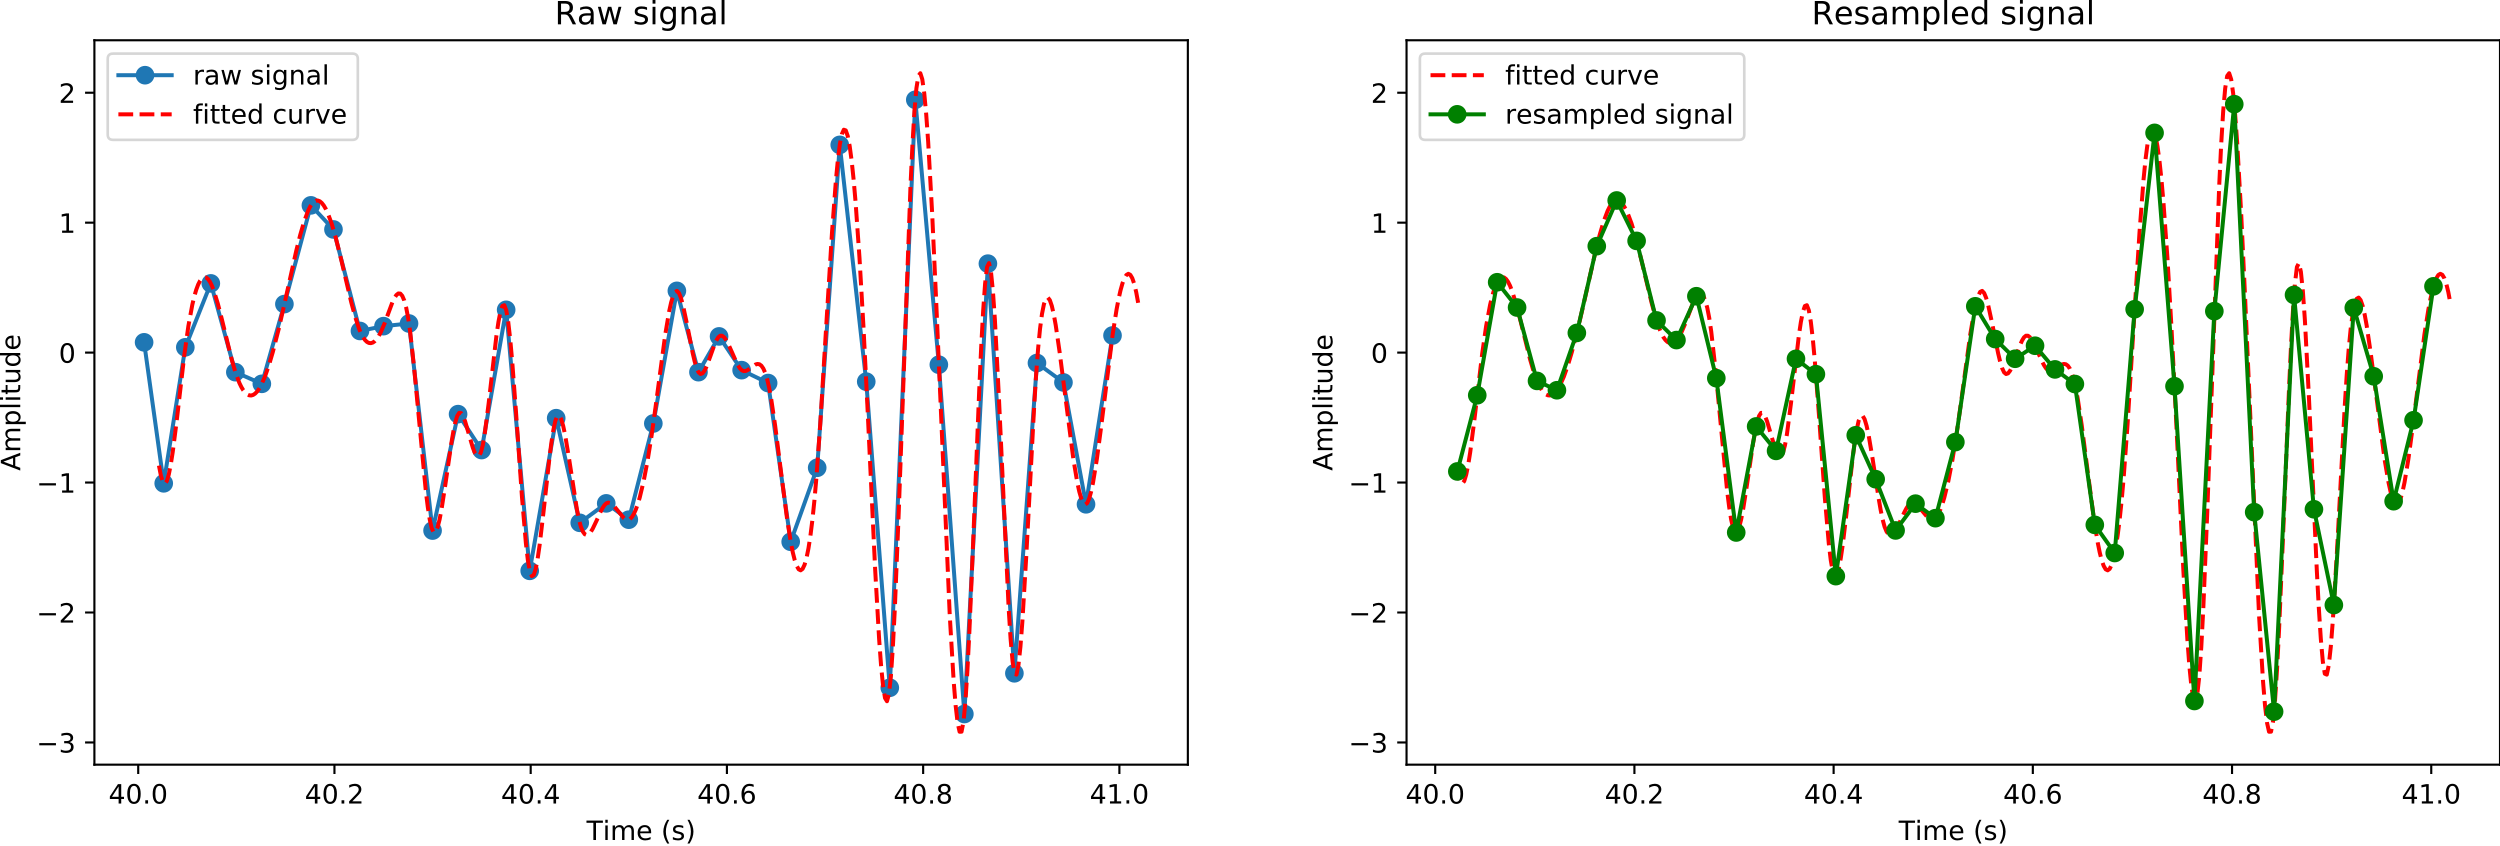 <?xml version="1.0" encoding="utf-8" standalone="no"?>
<!DOCTYPE svg PUBLIC "-//W3C//DTD SVG 1.1//EN"
  "http://www.w3.org/Graphics/SVG/1.1/DTD/svg11.dtd">
<!-- Created with matplotlib (https://matplotlib.org/) -->
<svg height="317.274pt" version="1.1" viewBox="0 0 938.067 317.274" width="938.067pt" xmlns="http://www.w3.org/2000/svg" xmlns:xlink="http://www.w3.org/1999/xlink">
 <defs>
  <style type="text/css">
*{stroke-linecap:butt;stroke-linejoin:round;}
  </style>
 </defs>
 <g id="figure_1">
  <g id="patch_1">
   <path d="M 0 317.274 
L 938.067 317.274 
L 938.067 0 
L 0 0 
z
" style="fill:#ffffff;"/>
  </g>
  <g id="axes_1">
   <g id="patch_2">
    <path d="M 35.42 286.918 
L 445.714 286.918 
L 445.714 15.118 
L 35.42 15.118 
z
" style="fill:#ffffff;"/>
   </g>
   <g id="matplotlib.axis_1">
    <g id="xtick_1">
     <g id="line2d_1">
      <defs>
       <path d="M 0 0 
L 0 3.5 
" id="m13dfc8785e" style="stroke:#000000;stroke-width:0.8;"/>
      </defs>
      <g>
       <use style="stroke:#000000;stroke-width:0.8;" x="51.861" xlink:href="#m13dfc8785e" y="286.918"/>
      </g>
     </g>
     <g id="text_1">
      <!-- 40.0 -->
      <defs>
       <path d="M 37.797 64.312 
L 12.891 25.391 
L 37.797 25.391 
z
M 35.203 72.906 
L 47.609 72.906 
L 47.609 25.391 
L 58.016 25.391 
L 58.016 17.188 
L 47.609 17.188 
L 47.609 0 
L 37.797 0 
L 37.797 17.188 
L 4.891 17.188 
L 4.891 26.703 
z
" id="DejaVuSans-52"/>
       <path d="M 31.781 66.406 
Q 24.172 66.406 20.328 58.906 
Q 16.5 51.422 16.5 36.375 
Q 16.5 21.391 20.328 13.891 
Q 24.172 6.391 31.781 6.391 
Q 39.453 6.391 43.281 13.891 
Q 47.125 21.391 47.125 36.375 
Q 47.125 51.422 43.281 58.906 
Q 39.453 66.406 31.781 66.406 
z
M 31.781 74.219 
Q 44.047 74.219 50.516 64.516 
Q 56.984 54.828 56.984 36.375 
Q 56.984 17.969 50.516 8.266 
Q 44.047 -1.422 31.781 -1.422 
Q 19.531 -1.422 13.062 8.266 
Q 6.594 17.969 6.594 36.375 
Q 6.594 54.828 13.062 64.516 
Q 19.531 74.219 31.781 74.219 
z
" id="DejaVuSans-48"/>
       <path d="M 10.688 12.406 
L 21 12.406 
L 21 0 
L 10.688 0 
z
" id="DejaVuSans-46"/>
      </defs>
      <g transform="translate(40.728 301.517)scale(0.1 -0.1)">
       <use xlink:href="#DejaVuSans-52"/>
       <use x="63.623" xlink:href="#DejaVuSans-48"/>
       <use x="127.246" xlink:href="#DejaVuSans-46"/>
       <use x="159.033" xlink:href="#DejaVuSans-48"/>
      </g>
     </g>
    </g>
    <g id="xtick_2">
     <g id="line2d_2">
      <g>
       <use style="stroke:#000000;stroke-width:0.8;" x="125.493" xlink:href="#m13dfc8785e" y="286.918"/>
      </g>
     </g>
     <g id="text_2">
      <!-- 40.2 -->
      <defs>
       <path d="M 19.188 8.297 
L 53.609 8.297 
L 53.609 0 
L 7.328 0 
L 7.328 8.297 
Q 12.938 14.109 22.625 23.891 
Q 32.328 33.688 34.812 36.531 
Q 39.547 41.844 41.422 45.531 
Q 43.312 49.219 43.312 52.781 
Q 43.312 58.594 39.234 62.25 
Q 35.156 65.922 28.609 65.922 
Q 23.969 65.922 18.812 64.312 
Q 13.672 62.703 7.812 59.422 
L 7.812 69.391 
Q 13.766 71.781 18.938 73 
Q 24.125 74.219 28.422 74.219 
Q 39.75 74.219 46.484 68.547 
Q 53.219 62.891 53.219 53.422 
Q 53.219 48.922 51.531 44.891 
Q 49.859 40.875 45.406 35.406 
Q 44.188 33.984 37.641 27.219 
Q 31.109 20.453 19.188 8.297 
z
" id="DejaVuSans-50"/>
      </defs>
      <g transform="translate(114.361 301.517)scale(0.1 -0.1)">
       <use xlink:href="#DejaVuSans-52"/>
       <use x="63.623" xlink:href="#DejaVuSans-48"/>
       <use x="127.246" xlink:href="#DejaVuSans-46"/>
       <use x="159.033" xlink:href="#DejaVuSans-50"/>
      </g>
     </g>
    </g>
    <g id="xtick_3">
     <g id="line2d_3">
      <g>
       <use style="stroke:#000000;stroke-width:0.8;" x="199.126" xlink:href="#m13dfc8785e" y="286.918"/>
      </g>
     </g>
     <g id="text_3">
      <!-- 40.4 -->
      <g transform="translate(187.993 301.517)scale(0.1 -0.1)">
       <use xlink:href="#DejaVuSans-52"/>
       <use x="63.623" xlink:href="#DejaVuSans-48"/>
       <use x="127.246" xlink:href="#DejaVuSans-46"/>
       <use x="159.033" xlink:href="#DejaVuSans-52"/>
      </g>
     </g>
    </g>
    <g id="xtick_4">
     <g id="line2d_4">
      <g>
       <use style="stroke:#000000;stroke-width:0.8;" x="272.758" xlink:href="#m13dfc8785e" y="286.918"/>
      </g>
     </g>
     <g id="text_4">
      <!-- 40.6 -->
      <defs>
       <path d="M 33.016 40.375 
Q 26.375 40.375 22.484 35.828 
Q 18.609 31.297 18.609 23.391 
Q 18.609 15.531 22.484 10.953 
Q 26.375 6.391 33.016 6.391 
Q 39.656 6.391 43.531 10.953 
Q 47.406 15.531 47.406 23.391 
Q 47.406 31.297 43.531 35.828 
Q 39.656 40.375 33.016 40.375 
z
M 52.594 71.297 
L 52.594 62.312 
Q 48.875 64.062 45.094 64.984 
Q 41.312 65.922 37.594 65.922 
Q 27.828 65.922 22.672 59.328 
Q 17.531 52.734 16.797 39.406 
Q 19.672 43.656 24.016 45.922 
Q 28.375 48.188 33.594 48.188 
Q 44.578 48.188 50.953 41.516 
Q 57.328 34.859 57.328 23.391 
Q 57.328 12.156 50.688 5.359 
Q 44.047 -1.422 33.016 -1.422 
Q 20.359 -1.422 13.672 8.266 
Q 6.984 17.969 6.984 36.375 
Q 6.984 53.656 15.188 63.938 
Q 23.391 74.219 37.203 74.219 
Q 40.922 74.219 44.703 73.484 
Q 48.484 72.75 52.594 71.297 
z
" id="DejaVuSans-54"/>
      </defs>
      <g transform="translate(261.625 301.517)scale(0.1 -0.1)">
       <use xlink:href="#DejaVuSans-52"/>
       <use x="63.623" xlink:href="#DejaVuSans-48"/>
       <use x="127.246" xlink:href="#DejaVuSans-46"/>
       <use x="159.033" xlink:href="#DejaVuSans-54"/>
      </g>
     </g>
    </g>
    <g id="xtick_5">
     <g id="line2d_5">
      <g>
       <use style="stroke:#000000;stroke-width:0.8;" x="346.39" xlink:href="#m13dfc8785e" y="286.918"/>
      </g>
     </g>
     <g id="text_5">
      <!-- 40.8 -->
      <defs>
       <path d="M 31.781 34.625 
Q 24.75 34.625 20.719 30.859 
Q 16.703 27.094 16.703 20.516 
Q 16.703 13.922 20.719 10.156 
Q 24.75 6.391 31.781 6.391 
Q 38.812 6.391 42.859 10.172 
Q 46.922 13.969 46.922 20.516 
Q 46.922 27.094 42.891 30.859 
Q 38.875 34.625 31.781 34.625 
z
M 21.922 38.812 
Q 15.578 40.375 12.031 44.719 
Q 8.5 49.078 8.5 55.328 
Q 8.5 64.062 14.719 69.141 
Q 20.953 74.219 31.781 74.219 
Q 42.672 74.219 48.875 69.141 
Q 55.078 64.062 55.078 55.328 
Q 55.078 49.078 51.531 44.719 
Q 48 40.375 41.703 38.812 
Q 48.828 37.156 52.797 32.312 
Q 56.781 27.484 56.781 20.516 
Q 56.781 9.906 50.312 4.234 
Q 43.844 -1.422 31.781 -1.422 
Q 19.734 -1.422 13.25 4.234 
Q 6.781 9.906 6.781 20.516 
Q 6.781 27.484 10.781 32.312 
Q 14.797 37.156 21.922 38.812 
z
M 18.312 54.391 
Q 18.312 48.734 21.844 45.562 
Q 25.391 42.391 31.781 42.391 
Q 38.141 42.391 41.719 45.562 
Q 45.312 48.734 45.312 54.391 
Q 45.312 60.062 41.719 63.234 
Q 38.141 66.406 31.781 66.406 
Q 25.391 66.406 21.844 63.234 
Q 18.312 60.062 18.312 54.391 
z
" id="DejaVuSans-56"/>
      </defs>
      <g transform="translate(335.257 301.517)scale(0.1 -0.1)">
       <use xlink:href="#DejaVuSans-52"/>
       <use x="63.623" xlink:href="#DejaVuSans-48"/>
       <use x="127.246" xlink:href="#DejaVuSans-46"/>
       <use x="159.033" xlink:href="#DejaVuSans-56"/>
      </g>
     </g>
    </g>
    <g id="xtick_6">
     <g id="line2d_6">
      <g>
       <use style="stroke:#000000;stroke-width:0.8;" x="420.023" xlink:href="#m13dfc8785e" y="286.918"/>
      </g>
     </g>
     <g id="text_6">
      <!-- 41.0 -->
      <defs>
       <path d="M 12.406 8.297 
L 28.516 8.297 
L 28.516 63.922 
L 10.984 60.406 
L 10.984 69.391 
L 28.422 72.906 
L 38.281 72.906 
L 38.281 8.297 
L 54.391 8.297 
L 54.391 0 
L 12.406 0 
z
" id="DejaVuSans-49"/>
      </defs>
      <g transform="translate(408.89 301.517)scale(0.1 -0.1)">
       <use xlink:href="#DejaVuSans-52"/>
       <use x="63.623" xlink:href="#DejaVuSans-49"/>
       <use x="127.246" xlink:href="#DejaVuSans-46"/>
       <use x="159.033" xlink:href="#DejaVuSans-48"/>
      </g>
     </g>
    </g>
    <g id="text_7">
     <!-- Time (s) -->
     <defs>
      <path d="M -0.297 72.906 
L 61.375 72.906 
L 61.375 64.594 
L 35.5 64.594 
L 35.5 0 
L 25.594 0 
L 25.594 64.594 
L -0.297 64.594 
z
" id="DejaVuSans-84"/>
      <path d="M 9.422 54.688 
L 18.406 54.688 
L 18.406 0 
L 9.422 0 
z
M 9.422 75.984 
L 18.406 75.984 
L 18.406 64.594 
L 9.422 64.594 
z
" id="DejaVuSans-105"/>
      <path d="M 52 44.188 
Q 55.375 50.25 60.062 53.125 
Q 64.75 56 71.094 56 
Q 79.641 56 84.281 50.016 
Q 88.922 44.047 88.922 33.016 
L 88.922 0 
L 79.891 0 
L 79.891 32.719 
Q 79.891 40.578 77.094 44.375 
Q 74.312 48.188 68.609 48.188 
Q 61.625 48.188 57.562 43.547 
Q 53.516 38.922 53.516 30.906 
L 53.516 0 
L 44.484 0 
L 44.484 32.719 
Q 44.484 40.625 41.703 44.406 
Q 38.922 48.188 33.109 48.188 
Q 26.219 48.188 22.156 43.531 
Q 18.109 38.875 18.109 30.906 
L 18.109 0 
L 9.078 0 
L 9.078 54.688 
L 18.109 54.688 
L 18.109 46.188 
Q 21.188 51.219 25.484 53.609 
Q 29.781 56 35.688 56 
Q 41.656 56 45.828 52.969 
Q 50 49.953 52 44.188 
z
" id="DejaVuSans-109"/>
      <path d="M 56.203 29.594 
L 56.203 25.203 
L 14.891 25.203 
Q 15.484 15.922 20.484 11.062 
Q 25.484 6.203 34.422 6.203 
Q 39.594 6.203 44.453 7.469 
Q 49.312 8.734 54.109 11.281 
L 54.109 2.781 
Q 49.266 0.734 44.188 -0.344 
Q 39.109 -1.422 33.891 -1.422 
Q 20.797 -1.422 13.156 6.188 
Q 5.516 13.812 5.516 26.812 
Q 5.516 40.234 12.766 48.109 
Q 20.016 56 32.328 56 
Q 43.359 56 49.781 48.891 
Q 56.203 41.797 56.203 29.594 
z
M 47.219 32.234 
Q 47.125 39.594 43.094 43.984 
Q 39.062 48.391 32.422 48.391 
Q 24.906 48.391 20.391 44.141 
Q 15.875 39.891 15.188 32.172 
z
" id="DejaVuSans-101"/>
      <path id="DejaVuSans-32"/>
      <path d="M 31 75.875 
Q 24.469 64.656 21.281 53.656 
Q 18.109 42.672 18.109 31.391 
Q 18.109 20.125 21.312 9.062 
Q 24.516 -2 31 -13.188 
L 23.188 -13.188 
Q 15.875 -1.703 12.234 9.375 
Q 8.594 20.453 8.594 31.391 
Q 8.594 42.281 12.203 53.312 
Q 15.828 64.359 23.188 75.875 
z
" id="DejaVuSans-40"/>
      <path d="M 44.281 53.078 
L 44.281 44.578 
Q 40.484 46.531 36.375 47.5 
Q 32.281 48.484 27.875 48.484 
Q 21.188 48.484 17.844 46.438 
Q 14.5 44.391 14.5 40.281 
Q 14.5 37.156 16.891 35.375 
Q 19.281 33.594 26.516 31.984 
L 29.594 31.297 
Q 39.156 29.25 43.188 25.516 
Q 47.219 21.781 47.219 15.094 
Q 47.219 7.469 41.188 3.016 
Q 35.156 -1.422 24.609 -1.422 
Q 20.219 -1.422 15.453 -0.562 
Q 10.688 0.297 5.422 2 
L 5.422 11.281 
Q 10.406 8.688 15.234 7.391 
Q 20.062 6.109 24.812 6.109 
Q 31.156 6.109 34.562 8.281 
Q 37.984 10.453 37.984 14.406 
Q 37.984 18.062 35.516 20.016 
Q 33.062 21.969 24.703 23.781 
L 21.578 24.516 
Q 13.234 26.266 9.516 29.906 
Q 5.812 33.547 5.812 39.891 
Q 5.812 47.609 11.281 51.797 
Q 16.75 56 26.812 56 
Q 31.781 56 36.172 55.266 
Q 40.578 54.547 44.281 53.078 
z
" id="DejaVuSans-115"/>
      <path d="M 8.016 75.875 
L 15.828 75.875 
Q 23.141 64.359 26.781 53.312 
Q 30.422 42.281 30.422 31.391 
Q 30.422 20.453 26.781 9.375 
Q 23.141 -1.703 15.828 -13.188 
L 8.016 -13.188 
Q 14.5 -2 17.703 9.062 
Q 20.906 20.125 20.906 31.391 
Q 20.906 42.672 17.703 53.656 
Q 14.5 64.656 8.016 75.875 
z
" id="DejaVuSans-41"/>
     </defs>
     <g transform="translate(220.085 315.195)scale(0.1 -0.1)">
      <use xlink:href="#DejaVuSans-84"/>
      <use x="61.037" xlink:href="#DejaVuSans-105"/>
      <use x="88.82" xlink:href="#DejaVuSans-109"/>
      <use x="186.232" xlink:href="#DejaVuSans-101"/>
      <use x="247.756" xlink:href="#DejaVuSans-32"/>
      <use x="279.543" xlink:href="#DejaVuSans-40"/>
      <use x="318.557" xlink:href="#DejaVuSans-115"/>
      <use x="370.656" xlink:href="#DejaVuSans-41"/>
     </g>
    </g>
   </g>
   <g id="matplotlib.axis_2">
    <g id="ytick_1">
     <g id="line2d_7">
      <defs>
       <path d="M 0 0 
L -3.5 0 
" id="m409866cba1" style="stroke:#000000;stroke-width:0.8;"/>
      </defs>
      <g>
       <use style="stroke:#000000;stroke-width:0.8;" x="35.42" xlink:href="#m409866cba1" y="278.582"/>
      </g>
     </g>
     <g id="text_8">
      <!-- −3 -->
      <defs>
       <path d="M 10.594 35.5 
L 73.188 35.5 
L 73.188 27.203 
L 10.594 27.203 
z
" id="DejaVuSans-8722"/>
       <path d="M 40.578 39.312 
Q 47.656 37.797 51.625 33 
Q 55.609 28.219 55.609 21.188 
Q 55.609 10.406 48.188 4.484 
Q 40.766 -1.422 27.094 -1.422 
Q 22.516 -1.422 17.656 -0.516 
Q 12.797 0.391 7.625 2.203 
L 7.625 11.719 
Q 11.719 9.328 16.594 8.109 
Q 21.484 6.891 26.812 6.891 
Q 36.078 6.891 40.938 10.547 
Q 45.797 14.203 45.797 21.188 
Q 45.797 27.641 41.281 31.266 
Q 36.766 34.906 28.719 34.906 
L 20.219 34.906 
L 20.219 43.016 
L 29.109 43.016 
Q 36.375 43.016 40.234 45.922 
Q 44.094 48.828 44.094 54.297 
Q 44.094 59.906 40.109 62.906 
Q 36.141 65.922 28.719 65.922 
Q 24.656 65.922 20.016 65.031 
Q 15.375 64.156 9.812 62.312 
L 9.812 71.094 
Q 15.438 72.656 20.344 73.438 
Q 25.25 74.219 29.594 74.219 
Q 40.828 74.219 47.359 69.109 
Q 53.906 64.016 53.906 55.328 
Q 53.906 49.266 50.438 45.094 
Q 46.969 40.922 40.578 39.312 
z
" id="DejaVuSans-51"/>
      </defs>
      <g transform="translate(13.678 282.382)scale(0.1 -0.1)">
       <use xlink:href="#DejaVuSans-8722"/>
       <use x="83.789" xlink:href="#DejaVuSans-51"/>
      </g>
     </g>
    </g>
    <g id="ytick_2">
     <g id="line2d_8">
      <g>
       <use style="stroke:#000000;stroke-width:0.8;" x="35.42" xlink:href="#m409866cba1" y="229.826"/>
      </g>
     </g>
     <g id="text_9">
      <!-- −2 -->
      <g transform="translate(13.678 233.626)scale(0.1 -0.1)">
       <use xlink:href="#DejaVuSans-8722"/>
       <use x="83.789" xlink:href="#DejaVuSans-50"/>
      </g>
     </g>
    </g>
    <g id="ytick_3">
     <g id="line2d_9">
      <g>
       <use style="stroke:#000000;stroke-width:0.8;" x="35.42" xlink:href="#m409866cba1" y="181.07"/>
      </g>
     </g>
     <g id="text_10">
      <!-- −1 -->
      <g transform="translate(13.678 184.87)scale(0.1 -0.1)">
       <use xlink:href="#DejaVuSans-8722"/>
       <use x="83.789" xlink:href="#DejaVuSans-49"/>
      </g>
     </g>
    </g>
    <g id="ytick_4">
     <g id="line2d_10">
      <g>
       <use style="stroke:#000000;stroke-width:0.8;" x="35.42" xlink:href="#m409866cba1" y="132.314"/>
      </g>
     </g>
     <g id="text_11">
      <!-- 0 -->
      <g transform="translate(22.058 136.113)scale(0.1 -0.1)">
       <use xlink:href="#DejaVuSans-48"/>
      </g>
     </g>
    </g>
    <g id="ytick_5">
     <g id="line2d_11">
      <g>
       <use style="stroke:#000000;stroke-width:0.8;" x="35.42" xlink:href="#m409866cba1" y="83.558"/>
      </g>
     </g>
     <g id="text_12">
      <!-- 1 -->
      <g transform="translate(22.058 87.357)scale(0.1 -0.1)">
       <use xlink:href="#DejaVuSans-49"/>
      </g>
     </g>
    </g>
    <g id="ytick_6">
     <g id="line2d_12">
      <g>
       <use style="stroke:#000000;stroke-width:0.8;" x="35.42" xlink:href="#m409866cba1" y="34.802"/>
      </g>
     </g>
     <g id="text_13">
      <!-- 2 -->
      <g transform="translate(22.058 38.601)scale(0.1 -0.1)">
       <use xlink:href="#DejaVuSans-50"/>
      </g>
     </g>
    </g>
    <g id="text_14">
     <!-- Amplitude -->
     <defs>
      <path d="M 34.188 63.188 
L 20.797 26.906 
L 47.609 26.906 
z
M 28.609 72.906 
L 39.797 72.906 
L 67.578 0 
L 57.328 0 
L 50.688 18.703 
L 17.828 18.703 
L 11.188 0 
L 0.781 0 
z
" id="DejaVuSans-65"/>
      <path d="M 18.109 8.203 
L 18.109 -20.797 
L 9.078 -20.797 
L 9.078 54.688 
L 18.109 54.688 
L 18.109 46.391 
Q 20.953 51.266 25.266 53.625 
Q 29.594 56 35.594 56 
Q 45.562 56 51.781 48.094 
Q 58.016 40.188 58.016 27.297 
Q 58.016 14.406 51.781 6.484 
Q 45.562 -1.422 35.594 -1.422 
Q 29.594 -1.422 25.266 0.953 
Q 20.953 3.328 18.109 8.203 
z
M 48.688 27.297 
Q 48.688 37.203 44.609 42.844 
Q 40.531 48.484 33.406 48.484 
Q 26.266 48.484 22.188 42.844 
Q 18.109 37.203 18.109 27.297 
Q 18.109 17.391 22.188 11.75 
Q 26.266 6.109 33.406 6.109 
Q 40.531 6.109 44.609 11.75 
Q 48.688 17.391 48.688 27.297 
z
" id="DejaVuSans-112"/>
      <path d="M 9.422 75.984 
L 18.406 75.984 
L 18.406 0 
L 9.422 0 
z
" id="DejaVuSans-108"/>
      <path d="M 18.312 70.219 
L 18.312 54.688 
L 36.812 54.688 
L 36.812 47.703 
L 18.312 47.703 
L 18.312 18.016 
Q 18.312 11.328 20.141 9.422 
Q 21.969 7.516 27.594 7.516 
L 36.812 7.516 
L 36.812 0 
L 27.594 0 
Q 17.188 0 13.234 3.875 
Q 9.281 7.766 9.281 18.016 
L 9.281 47.703 
L 2.688 47.703 
L 2.688 54.688 
L 9.281 54.688 
L 9.281 70.219 
z
" id="DejaVuSans-116"/>
      <path d="M 8.5 21.578 
L 8.5 54.688 
L 17.484 54.688 
L 17.484 21.922 
Q 17.484 14.156 20.5 10.266 
Q 23.531 6.391 29.594 6.391 
Q 36.859 6.391 41.078 11.031 
Q 45.312 15.672 45.312 23.688 
L 45.312 54.688 
L 54.297 54.688 
L 54.297 0 
L 45.312 0 
L 45.312 8.406 
Q 42.047 3.422 37.719 1 
Q 33.406 -1.422 27.688 -1.422 
Q 18.266 -1.422 13.375 4.438 
Q 8.5 10.297 8.5 21.578 
z
M 31.109 56 
z
" id="DejaVuSans-117"/>
      <path d="M 45.406 46.391 
L 45.406 75.984 
L 54.391 75.984 
L 54.391 0 
L 45.406 0 
L 45.406 8.203 
Q 42.578 3.328 38.25 0.953 
Q 33.938 -1.422 27.875 -1.422 
Q 17.969 -1.422 11.734 6.484 
Q 5.516 14.406 5.516 27.297 
Q 5.516 40.188 11.734 48.094 
Q 17.969 56 27.875 56 
Q 33.938 56 38.25 53.625 
Q 42.578 51.266 45.406 46.391 
z
M 14.797 27.297 
Q 14.797 17.391 18.875 11.75 
Q 22.953 6.109 30.078 6.109 
Q 37.203 6.109 41.297 11.75 
Q 45.406 17.391 45.406 27.297 
Q 45.406 37.203 41.297 42.844 
Q 37.203 48.484 30.078 48.484 
Q 22.953 48.484 18.875 42.844 
Q 14.797 37.203 14.797 27.297 
z
" id="DejaVuSans-100"/>
     </defs>
     <g transform="translate(7.598 176.641)rotate(-90)scale(0.1 -0.1)">
      <use xlink:href="#DejaVuSans-65"/>
      <use x="68.408" xlink:href="#DejaVuSans-109"/>
      <use x="165.82" xlink:href="#DejaVuSans-112"/>
      <use x="229.297" xlink:href="#DejaVuSans-108"/>
      <use x="257.08" xlink:href="#DejaVuSans-105"/>
      <use x="284.863" xlink:href="#DejaVuSans-116"/>
      <use x="324.072" xlink:href="#DejaVuSans-117"/>
      <use x="387.451" xlink:href="#DejaVuSans-100"/>
      <use x="450.928" xlink:href="#DejaVuSans-101"/>
     </g>
    </g>
   </g>
   <g id="line2d_13">
    <path clip-path="url(#p064afc7d7a)" d="M 54.07 128.446 
L 61.433 181.353 
L 69.533 130.313 
L 79.105 106.338 
L 88.309 139.646 
L 98.249 144.021 
L 106.717 114.097 
L 116.658 77.055 
L 125.125 86.097 
L 135.066 124.188 
L 143.901 122.379 
L 153.474 121.388 
L 162.31 199.086 
L 171.882 155.395 
L 180.718 168.871 
L 189.922 116.255 
L 198.758 214.195 
L 208.698 156.912 
L 217.534 196.17 
L 227.474 188.879 
L 235.942 195.003 
L 245.146 158.896 
L 253.982 109.138 
L 262.081 139.646 
L 269.813 126.229 
L 278.28 138.888 
L 288.221 143.729 
L 296.688 203.286 
L 306.629 175.52 
L 315.097 54.364 
L 325.037 143.204 
L 333.873 258.061 
L 343.445 37.447 
L 352.281 136.846 
L 361.853 267.918 
L 370.689 98.93 
L 380.629 252.636 
L 389.097 136.204 
L 399.037 143.496 
L 407.505 189.228 
L 417.445 125.879 
" style="fill:none;stroke:#1f77b4;stroke-linecap:square;stroke-width:1.5;"/>
    <defs>
     <path d="M 0 3 
C 0.796 3 1.559 2.684 2.121 2.121 
C 2.684 1.559 3 0.796 3 0 
C 3 -0.796 2.684 -1.559 2.121 -2.121 
C 1.559 -2.684 0.796 -3 0 -3 
C -0.796 -3 -1.559 -2.684 -2.121 -2.121 
C -2.684 -1.559 -3 -0.796 -3 0 
C -3 0.796 -2.684 1.559 -2.121 2.121 
C -1.559 2.684 -0.796 3 0 3 
z
" id="m5ac044b559" style="stroke:#1f77b4;"/>
    </defs>
    <g clip-path="url(#p064afc7d7a)">
     <use style="fill:#1f77b4;stroke:#1f77b4;" x="54.07" xlink:href="#m5ac044b559" y="128.446"/>
     <use style="fill:#1f77b4;stroke:#1f77b4;" x="61.433" xlink:href="#m5ac044b559" y="181.353"/>
     <use style="fill:#1f77b4;stroke:#1f77b4;" x="69.533" xlink:href="#m5ac044b559" y="130.313"/>
     <use style="fill:#1f77b4;stroke:#1f77b4;" x="79.105" xlink:href="#m5ac044b559" y="106.338"/>
     <use style="fill:#1f77b4;stroke:#1f77b4;" x="88.309" xlink:href="#m5ac044b559" y="139.646"/>
     <use style="fill:#1f77b4;stroke:#1f77b4;" x="98.249" xlink:href="#m5ac044b559" y="144.021"/>
     <use style="fill:#1f77b4;stroke:#1f77b4;" x="106.717" xlink:href="#m5ac044b559" y="114.097"/>
     <use style="fill:#1f77b4;stroke:#1f77b4;" x="116.658" xlink:href="#m5ac044b559" y="77.055"/>
     <use style="fill:#1f77b4;stroke:#1f77b4;" x="125.125" xlink:href="#m5ac044b559" y="86.097"/>
     <use style="fill:#1f77b4;stroke:#1f77b4;" x="135.066" xlink:href="#m5ac044b559" y="124.188"/>
     <use style="fill:#1f77b4;stroke:#1f77b4;" x="143.901" xlink:href="#m5ac044b559" y="122.379"/>
     <use style="fill:#1f77b4;stroke:#1f77b4;" x="153.474" xlink:href="#m5ac044b559" y="121.388"/>
     <use style="fill:#1f77b4;stroke:#1f77b4;" x="162.31" xlink:href="#m5ac044b559" y="199.086"/>
     <use style="fill:#1f77b4;stroke:#1f77b4;" x="171.882" xlink:href="#m5ac044b559" y="155.395"/>
     <use style="fill:#1f77b4;stroke:#1f77b4;" x="180.718" xlink:href="#m5ac044b559" y="168.871"/>
     <use style="fill:#1f77b4;stroke:#1f77b4;" x="189.922" xlink:href="#m5ac044b559" y="116.255"/>
     <use style="fill:#1f77b4;stroke:#1f77b4;" x="198.758" xlink:href="#m5ac044b559" y="214.195"/>
     <use style="fill:#1f77b4;stroke:#1f77b4;" x="208.698" xlink:href="#m5ac044b559" y="156.912"/>
     <use style="fill:#1f77b4;stroke:#1f77b4;" x="217.534" xlink:href="#m5ac044b559" y="196.17"/>
     <use style="fill:#1f77b4;stroke:#1f77b4;" x="227.474" xlink:href="#m5ac044b559" y="188.879"/>
     <use style="fill:#1f77b4;stroke:#1f77b4;" x="235.942" xlink:href="#m5ac044b559" y="195.003"/>
     <use style="fill:#1f77b4;stroke:#1f77b4;" x="245.146" xlink:href="#m5ac044b559" y="158.896"/>
     <use style="fill:#1f77b4;stroke:#1f77b4;" x="253.982" xlink:href="#m5ac044b559" y="109.138"/>
     <use style="fill:#1f77b4;stroke:#1f77b4;" x="262.081" xlink:href="#m5ac044b559" y="139.646"/>
     <use style="fill:#1f77b4;stroke:#1f77b4;" x="269.813" xlink:href="#m5ac044b559" y="126.229"/>
     <use style="fill:#1f77b4;stroke:#1f77b4;" x="278.28" xlink:href="#m5ac044b559" y="138.888"/>
     <use style="fill:#1f77b4;stroke:#1f77b4;" x="288.221" xlink:href="#m5ac044b559" y="143.729"/>
     <use style="fill:#1f77b4;stroke:#1f77b4;" x="296.688" xlink:href="#m5ac044b559" y="203.286"/>
     <use style="fill:#1f77b4;stroke:#1f77b4;" x="306.629" xlink:href="#m5ac044b559" y="175.52"/>
     <use style="fill:#1f77b4;stroke:#1f77b4;" x="315.097" xlink:href="#m5ac044b559" y="54.364"/>
     <use style="fill:#1f77b4;stroke:#1f77b4;" x="325.037" xlink:href="#m5ac044b559" y="143.204"/>
     <use style="fill:#1f77b4;stroke:#1f77b4;" x="333.873" xlink:href="#m5ac044b559" y="258.061"/>
     <use style="fill:#1f77b4;stroke:#1f77b4;" x="343.445" xlink:href="#m5ac044b559" y="37.447"/>
     <use style="fill:#1f77b4;stroke:#1f77b4;" x="352.281" xlink:href="#m5ac044b559" y="136.846"/>
     <use style="fill:#1f77b4;stroke:#1f77b4;" x="361.853" xlink:href="#m5ac044b559" y="267.918"/>
     <use style="fill:#1f77b4;stroke:#1f77b4;" x="370.689" xlink:href="#m5ac044b559" y="98.93"/>
     <use style="fill:#1f77b4;stroke:#1f77b4;" x="380.629" xlink:href="#m5ac044b559" y="252.636"/>
     <use style="fill:#1f77b4;stroke:#1f77b4;" x="389.097" xlink:href="#m5ac044b559" y="136.204"/>
     <use style="fill:#1f77b4;stroke:#1f77b4;" x="399.037" xlink:href="#m5ac044b559" y="143.496"/>
     <use style="fill:#1f77b4;stroke:#1f77b4;" x="407.505" xlink:href="#m5ac044b559" y="189.228"/>
     <use style="fill:#1f77b4;stroke:#1f77b4;" x="417.445" xlink:href="#m5ac044b559" y="125.879"/>
    </g>
   </g>
   <g id="line2d_14">
    <path clip-path="url(#p064afc7d7a)" d="M 59.638 174.701 
L 60.375 178.475 
L 61.111 180.835 
L 61.847 181.524 
L 62.584 180.54 
L 63.32 178.098 
L 64.056 174.423 
L 64.793 169.735 
L 66.265 158.213 
L 69.211 132.818 
L 70.683 122.353 
L 72.156 114.362 
L 72.892 111.257 
L 73.629 108.724 
L 74.365 106.749 
L 75.101 105.315 
L 75.838 104.408 
L 76.574 104.013 
L 77.31 104.113 
L 78.046 104.693 
L 78.783 105.738 
L 79.519 107.231 
L 80.255 109.133 
L 81.728 113.921 
L 83.201 119.621 
L 86.882 134.695 
L 88.355 139.788 
L 89.828 143.718 
L 90.564 145.227 
L 91.3 146.439 
L 92.037 147.358 
L 92.773 147.988 
L 93.509 148.332 
L 94.246 148.396 
L 94.982 148.184 
L 95.718 147.7 
L 96.455 146.948 
L 97.191 145.933 
L 97.927 144.659 
L 99.4 141.358 
L 100.873 137.149 
L 102.345 132.164 
L 104.554 123.525 
L 106.763 113.889 
L 111.181 94.024 
L 112.654 88.151 
L 114.126 83.091 
L 115.599 79.107 
L 116.335 77.6 
L 117.072 76.46 
L 117.808 75.695 
L 118.544 75.295 
L 119.281 75.248 
L 120.017 75.543 
L 120.753 76.169 
L 121.49 77.115 
L 122.226 78.37 
L 122.962 79.923 
L 124.435 83.875 
L 125.908 88.877 
L 128.117 97.799 
L 131.798 113.442 
L 133.271 118.909 
L 134.744 123.379 
L 135.48 125.128 
L 136.216 126.524 
L 136.953 127.575 
L 137.689 128.291 
L 138.425 128.683 
L 139.161 128.759 
L 139.898 128.531 
L 140.634 128.007 
L 141.37 127.198 
L 142.107 126.114 
L 142.843 124.764 
L 144.316 121.311 
L 147.261 113.358 
L 147.997 111.819 
L 148.734 110.697 
L 149.47 110.108 
L 150.206 110.172 
L 150.943 111.007 
L 151.679 112.731 
L 152.415 115.462 
L 153.152 119.318 
L 153.888 124.407 
L 155.361 137.752 
L 159.779 184.291 
L 160.515 190.234 
L 161.251 194.959 
L 161.988 198.201 
L 162.724 199.714 
L 163.46 199.516 
L 164.197 197.853 
L 164.933 194.975 
L 165.669 191.136 
L 167.142 181.583 
L 169.351 166.345 
L 170.087 162.033 
L 170.823 158.524 
L 171.56 156.072 
L 172.296 154.912 
L 173.032 155.019 
L 173.769 156.145 
L 174.505 158.033 
L 175.978 163.072 
L 177.45 168.091 
L 178.187 169.952 
L 178.923 171.041 
L 179.659 171.1 
L 180.396 169.875 
L 181.132 167.127 
L 181.868 162.924 
L 183.341 151.475 
L 186.286 125.84 
L 187.023 120.826 
L 187.759 117.043 
L 188.495 114.827 
L 189.232 114.517 
L 189.968 116.449 
L 190.704 120.806 
L 191.441 127.27 
L 192.177 135.416 
L 193.65 155.055 
L 195.859 186.519 
L 197.331 203.879 
L 198.068 210.202 
L 198.804 214.387 
L 199.54 216.159 
L 200.276 215.736 
L 201.013 213.44 
L 201.749 209.589 
L 202.485 204.506 
L 203.958 191.921 
L 206.167 171.808 
L 206.903 166.056 
L 207.64 161.314 
L 208.376 157.903 
L 209.112 156.127 
L 209.849 156.003 
L 210.585 157.307 
L 211.321 159.805 
L 212.058 163.265 
L 213.53 172.136 
L 216.476 191.169 
L 217.212 194.837 
L 217.948 197.613 
L 218.685 199.453 
L 219.421 200.464 
L 220.157 200.758 
L 220.894 200.447 
L 221.63 199.642 
L 222.366 198.455 
L 223.839 195.383 
L 225.312 192.125 
L 226.048 190.706 
L 226.784 189.576 
L 227.521 188.847 
L 228.257 188.591 
L 228.993 188.751 
L 229.73 189.243 
L 230.466 189.984 
L 234.147 194.477 
L 234.884 194.945 
L 235.62 195.074 
L 236.356 194.783 
L 237.093 194.039 
L 237.829 192.849 
L 238.565 191.224 
L 239.302 189.173 
L 240.038 186.705 
L 241.511 180.558 
L 242.983 172.858 
L 244.456 163.681 
L 245.929 153.128 
L 249.61 125.582 
L 251.083 116.857 
L 251.819 113.514 
L 252.556 111.027 
L 253.292 109.528 
L 254.028 109.15 
L 254.765 109.955 
L 255.501 111.783 
L 256.237 114.423 
L 257.71 121.305 
L 259.919 132.498 
L 260.655 135.625 
L 261.391 138.101 
L 262.128 139.718 
L 262.864 140.342 
L 263.6 140.089 
L 264.337 139.126 
L 265.073 137.621 
L 266.546 133.654 
L 268.018 129.528 
L 268.755 127.824 
L 269.491 126.583 
L 270.227 125.964 
L 270.964 125.987 
L 271.7 126.551 
L 272.436 127.553 
L 273.173 128.89 
L 274.645 132.154 
L 276.118 135.514 
L 276.854 136.971 
L 277.591 138.142 
L 278.327 138.923 
L 279.063 139.252 
L 279.8 139.201 
L 280.536 138.871 
L 283.481 136.779 
L 284.218 136.567 
L 284.954 136.681 
L 285.69 137.222 
L 286.427 138.291 
L 287.163 139.988 
L 287.899 142.415 
L 288.636 145.665 
L 289.372 149.707 
L 290.845 159.629 
L 293.053 177.032 
L 295.262 194.142 
L 296.735 203.545 
L 297.471 207.25 
L 298.208 210.193 
L 298.944 212.329 
L 299.68 213.615 
L 300.417 214.006 
L 301.153 213.458 
L 301.889 211.926 
L 302.626 209.365 
L 303.362 205.731 
L 304.098 200.98 
L 304.835 195.067 
L 305.571 187.948 
L 306.307 179.578 
L 307.78 159.128 
L 309.989 122.861 
L 312.198 87.068 
L 313.671 67.462 
L 314.407 59.836 
L 315.143 54.059 
L 315.88 50.352 
L 316.616 48.674 
L 317.352 48.929 
L 318.089 51.021 
L 318.825 54.853 
L 319.561 60.331 
L 320.298 67.357 
L 321.034 75.837 
L 322.506 96.773 
L 323.979 122.37 
L 325.452 151.852 
L 328.397 213.998 
L 329.87 239.779 
L 330.606 249.804 
L 331.342 257.33 
L 332.079 261.918 
L 332.815 263.125 
L 333.551 260.512 
L 334.288 253.67 
L 335.024 242.76 
L 335.76 228.426 
L 337.233 192.12 
L 341.651 69.531 
L 342.387 54.022 
L 343.124 41.677 
L 343.86 33.124 
L 344.596 28.49 
L 345.333 27.473 
L 346.069 29.757 
L 346.805 35.029 
L 347.542 42.973 
L 348.278 53.273 
L 349.751 79.685 
L 351.223 111.744 
L 356.377 231.02 
L 357.85 255.758 
L 358.586 264.817 
L 359.323 271.203 
L 360.059 274.564 
L 360.795 274.549 
L 361.532 270.808 
L 362.268 263.024 
L 363.004 251.468 
L 363.741 236.909 
L 365.213 201.92 
L 367.422 146.528 
L 368.159 130.427 
L 368.895 116.815 
L 369.631 106.478 
L 370.368 100.198 
L 371.104 98.717 
L 371.84 101.996 
L 372.577 109.337 
L 373.313 120.022 
L 374.786 148.552 
L 378.467 228.128 
L 379.204 239.712 
L 379.94 248.176 
L 380.676 252.802 
L 381.413 253.135 
L 382.149 249.588 
L 382.885 242.752 
L 383.622 233.22 
L 385.094 208.438 
L 388.039 152.579 
L 388.776 140.757 
L 389.512 130.954 
L 390.248 123.348 
L 390.985 117.782 
L 391.721 114.092 
L 392.457 112.112 
L 393.194 111.675 
L 393.93 112.616 
L 394.666 114.77 
L 395.403 117.971 
L 396.139 122.053 
L 397.612 132.198 
L 402.766 172.344 
L 404.239 181.093 
L 404.975 184.47 
L 405.711 187.036 
L 406.448 188.684 
L 407.184 189.306 
L 407.92 188.8 
L 408.657 187.184 
L 409.393 184.578 
L 410.129 181.104 
L 411.602 172.041 
L 413.075 160.974 
L 417.492 125.546 
L 418.965 116.143 
L 419.701 112.259 
L 420.438 108.977 
L 421.174 106.342 
L 421.91 104.395 
L 422.647 103.181 
L 423.383 102.742 
L 424.119 103.12 
L 424.856 104.361 
L 425.592 106.505 
L 426.328 109.598 
L 427.065 113.627 
L 427.065 113.627 
" style="fill:none;stroke:#ff0000;stroke-dasharray:5.55,2.4;stroke-dashoffset:0;stroke-width:1.5;"/>
   </g>
   <g id="patch_3">
    <path d="M 35.42 286.918 
L 35.42 15.118 
" style="fill:none;stroke:#000000;stroke-linecap:square;stroke-linejoin:miter;stroke-width:0.8;"/>
   </g>
   <g id="patch_4">
    <path d="M 445.714 286.918 
L 445.714 15.118 
" style="fill:none;stroke:#000000;stroke-linecap:square;stroke-linejoin:miter;stroke-width:0.8;"/>
   </g>
   <g id="patch_5">
    <path d="M 35.42 286.918 
L 445.714 286.918 
" style="fill:none;stroke:#000000;stroke-linecap:square;stroke-linejoin:miter;stroke-width:0.8;"/>
   </g>
   <g id="patch_6">
    <path d="M 35.42 15.118 
L 445.714 15.118 
" style="fill:none;stroke:#000000;stroke-linecap:square;stroke-linejoin:miter;stroke-width:0.8;"/>
   </g>
   <g id="text_15">
    <!-- Raw signal -->
    <defs>
     <path d="M 44.391 34.188 
Q 47.562 33.109 50.562 29.594 
Q 53.562 26.078 56.594 19.922 
L 66.609 0 
L 56 0 
L 46.688 18.703 
Q 43.062 26.031 39.672 28.422 
Q 36.281 30.812 30.422 30.812 
L 19.672 30.812 
L 19.672 0 
L 9.812 0 
L 9.812 72.906 
L 32.078 72.906 
Q 44.578 72.906 50.734 67.672 
Q 56.891 62.453 56.891 51.906 
Q 56.891 45.016 53.688 40.469 
Q 50.484 35.938 44.391 34.188 
z
M 19.672 64.797 
L 19.672 38.922 
L 32.078 38.922 
Q 39.203 38.922 42.844 42.219 
Q 46.484 45.516 46.484 51.906 
Q 46.484 58.297 42.844 61.547 
Q 39.203 64.797 32.078 64.797 
z
" id="DejaVuSans-82"/>
     <path d="M 34.281 27.484 
Q 23.391 27.484 19.188 25 
Q 14.984 22.516 14.984 16.5 
Q 14.984 11.719 18.141 8.906 
Q 21.297 6.109 26.703 6.109 
Q 34.188 6.109 38.703 11.406 
Q 43.219 16.703 43.219 25.484 
L 43.219 27.484 
z
M 52.203 31.203 
L 52.203 0 
L 43.219 0 
L 43.219 8.297 
Q 40.141 3.328 35.547 0.953 
Q 30.953 -1.422 24.312 -1.422 
Q 15.922 -1.422 10.953 3.297 
Q 6 8.016 6 15.922 
Q 6 25.141 12.172 29.828 
Q 18.359 34.516 30.609 34.516 
L 43.219 34.516 
L 43.219 35.406 
Q 43.219 41.609 39.141 45 
Q 35.062 48.391 27.688 48.391 
Q 23 48.391 18.547 47.266 
Q 14.109 46.141 10.016 43.891 
L 10.016 52.203 
Q 14.938 54.109 19.578 55.047 
Q 24.219 56 28.609 56 
Q 40.484 56 46.344 49.844 
Q 52.203 43.703 52.203 31.203 
z
" id="DejaVuSans-97"/>
     <path d="M 4.203 54.688 
L 13.188 54.688 
L 24.422 12.016 
L 35.594 54.688 
L 46.188 54.688 
L 57.422 12.016 
L 68.609 54.688 
L 77.594 54.688 
L 63.281 0 
L 52.688 0 
L 40.922 44.828 
L 29.109 0 
L 18.5 0 
z
" id="DejaVuSans-119"/>
     <path d="M 45.406 27.984 
Q 45.406 37.75 41.375 43.109 
Q 37.359 48.484 30.078 48.484 
Q 22.859 48.484 18.828 43.109 
Q 14.797 37.75 14.797 27.984 
Q 14.797 18.266 18.828 12.891 
Q 22.859 7.516 30.078 7.516 
Q 37.359 7.516 41.375 12.891 
Q 45.406 18.266 45.406 27.984 
z
M 54.391 6.781 
Q 54.391 -7.172 48.188 -13.984 
Q 42 -20.797 29.203 -20.797 
Q 24.469 -20.797 20.266 -20.094 
Q 16.062 -19.391 12.109 -17.922 
L 12.109 -9.188 
Q 16.062 -11.328 19.922 -12.344 
Q 23.781 -13.375 27.781 -13.375 
Q 36.625 -13.375 41.016 -8.766 
Q 45.406 -4.156 45.406 5.172 
L 45.406 9.625 
Q 42.625 4.781 38.281 2.391 
Q 33.938 0 27.875 0 
Q 17.828 0 11.672 7.656 
Q 5.516 15.328 5.516 27.984 
Q 5.516 40.672 11.672 48.328 
Q 17.828 56 27.875 56 
Q 33.938 56 38.281 53.609 
Q 42.625 51.219 45.406 46.391 
L 45.406 54.688 
L 54.391 54.688 
z
" id="DejaVuSans-103"/>
     <path d="M 54.891 33.016 
L 54.891 0 
L 45.906 0 
L 45.906 32.719 
Q 45.906 40.484 42.875 44.328 
Q 39.844 48.188 33.797 48.188 
Q 26.516 48.188 22.312 43.547 
Q 18.109 38.922 18.109 30.906 
L 18.109 0 
L 9.078 0 
L 9.078 54.688 
L 18.109 54.688 
L 18.109 46.188 
Q 21.344 51.125 25.703 53.562 
Q 30.078 56 35.797 56 
Q 45.219 56 50.047 50.172 
Q 54.891 44.344 54.891 33.016 
z
" id="DejaVuSans-110"/>
    </defs>
    <g transform="translate(208.162 9.118)scale(0.12 -0.12)">
     <use xlink:href="#DejaVuSans-82"/>
     <use x="69.451" xlink:href="#DejaVuSans-97"/>
     <use x="130.73" xlink:href="#DejaVuSans-119"/>
     <use x="212.518" xlink:href="#DejaVuSans-32"/>
     <use x="244.305" xlink:href="#DejaVuSans-115"/>
     <use x="296.404" xlink:href="#DejaVuSans-105"/>
     <use x="324.188" xlink:href="#DejaVuSans-103"/>
     <use x="387.664" xlink:href="#DejaVuSans-110"/>
     <use x="451.043" xlink:href="#DejaVuSans-97"/>
     <use x="512.322" xlink:href="#DejaVuSans-108"/>
    </g>
   </g>
   <g id="legend_1">
    <g id="patch_7">
     <path d="M 42.42 52.474 
L 132.258 52.474 
Q 134.258 52.474 134.258 50.474 
L 134.258 22.118 
Q 134.258 20.118 132.258 20.118 
L 42.42 20.118 
Q 40.42 20.118 40.42 22.118 
L 40.42 50.474 
Q 40.42 52.474 42.42 52.474 
z
" style="fill:#ffffff;opacity:0.8;stroke:#cccccc;stroke-linejoin:miter;"/>
    </g>
    <g id="line2d_15">
     <path d="M 44.42 28.217 
L 64.42 28.217 
" style="fill:none;stroke:#1f77b4;stroke-linecap:square;stroke-width:1.5;"/>
    </g>
    <g id="line2d_16">
     <g>
      <use style="fill:#1f77b4;stroke:#1f77b4;" x="54.42" xlink:href="#m5ac044b559" y="28.217"/>
     </g>
    </g>
    <g id="text_16">
     <!-- raw signal -->
     <defs>
      <path d="M 41.109 46.297 
Q 39.594 47.172 37.812 47.578 
Q 36.031 48 33.891 48 
Q 26.266 48 22.188 43.047 
Q 18.109 38.094 18.109 28.812 
L 18.109 0 
L 9.078 0 
L 9.078 54.688 
L 18.109 54.688 
L 18.109 46.188 
Q 20.953 51.172 25.484 53.578 
Q 30.031 56 36.531 56 
Q 37.453 56 38.578 55.875 
Q 39.703 55.766 41.062 55.516 
z
" id="DejaVuSans-114"/>
     </defs>
     <g transform="translate(72.42 31.717)scale(0.1 -0.1)">
      <use xlink:href="#DejaVuSans-114"/>
      <use x="41.113" xlink:href="#DejaVuSans-97"/>
      <use x="102.393" xlink:href="#DejaVuSans-119"/>
      <use x="184.18" xlink:href="#DejaVuSans-32"/>
      <use x="215.967" xlink:href="#DejaVuSans-115"/>
      <use x="268.066" xlink:href="#DejaVuSans-105"/>
      <use x="295.85" xlink:href="#DejaVuSans-103"/>
      <use x="359.326" xlink:href="#DejaVuSans-110"/>
      <use x="422.705" xlink:href="#DejaVuSans-97"/>
      <use x="483.984" xlink:href="#DejaVuSans-108"/>
     </g>
    </g>
    <g id="line2d_17">
     <path d="M 44.42 42.895 
L 64.42 42.895 
" style="fill:none;stroke:#ff0000;stroke-dasharray:5.55,2.4;stroke-dashoffset:0;stroke-width:1.5;"/>
    </g>
    <g id="line2d_18"/>
    <g id="text_17">
     <!-- fitted curve -->
     <defs>
      <path d="M 37.109 75.984 
L 37.109 68.5 
L 28.516 68.5 
Q 23.688 68.5 21.797 66.547 
Q 19.922 64.594 19.922 59.516 
L 19.922 54.688 
L 34.719 54.688 
L 34.719 47.703 
L 19.922 47.703 
L 19.922 0 
L 10.891 0 
L 10.891 47.703 
L 2.297 47.703 
L 2.297 54.688 
L 10.891 54.688 
L 10.891 58.5 
Q 10.891 67.625 15.141 71.797 
Q 19.391 75.984 28.609 75.984 
z
" id="DejaVuSans-102"/>
      <path d="M 48.781 52.594 
L 48.781 44.188 
Q 44.969 46.297 41.141 47.344 
Q 37.312 48.391 33.406 48.391 
Q 24.656 48.391 19.812 42.844 
Q 14.984 37.312 14.984 27.297 
Q 14.984 17.281 19.812 11.734 
Q 24.656 6.203 33.406 6.203 
Q 37.312 6.203 41.141 7.25 
Q 44.969 8.297 48.781 10.406 
L 48.781 2.094 
Q 45.016 0.344 40.984 -0.531 
Q 36.969 -1.422 32.422 -1.422 
Q 20.062 -1.422 12.781 6.344 
Q 5.516 14.109 5.516 27.297 
Q 5.516 40.672 12.859 48.328 
Q 20.219 56 33.016 56 
Q 37.156 56 41.109 55.141 
Q 45.062 54.297 48.781 52.594 
z
" id="DejaVuSans-99"/>
      <path d="M 2.984 54.688 
L 12.5 54.688 
L 29.594 8.797 
L 46.688 54.688 
L 56.203 54.688 
L 35.688 0 
L 23.484 0 
z
" id="DejaVuSans-118"/>
     </defs>
     <g transform="translate(72.42 46.395)scale(0.1 -0.1)">
      <use xlink:href="#DejaVuSans-102"/>
      <use x="35.205" xlink:href="#DejaVuSans-105"/>
      <use x="62.988" xlink:href="#DejaVuSans-116"/>
      <use x="102.197" xlink:href="#DejaVuSans-116"/>
      <use x="141.406" xlink:href="#DejaVuSans-101"/>
      <use x="202.93" xlink:href="#DejaVuSans-100"/>
      <use x="266.406" xlink:href="#DejaVuSans-32"/>
      <use x="298.193" xlink:href="#DejaVuSans-99"/>
      <use x="353.174" xlink:href="#DejaVuSans-117"/>
      <use x="416.553" xlink:href="#DejaVuSans-114"/>
      <use x="457.666" xlink:href="#DejaVuSans-118"/>
      <use x="516.846" xlink:href="#DejaVuSans-101"/>
     </g>
    </g>
   </g>
  </g>
  <g id="axes_2">
   <g id="patch_8">
    <path d="M 527.773 286.918 
L 938.067 286.918 
L 938.067 15.118 
L 527.773 15.118 
z
" style="fill:#ffffff;"/>
   </g>
   <g id="matplotlib.axis_3">
    <g id="xtick_7">
     <g id="line2d_19">
      <g>
       <use style="stroke:#000000;stroke-width:0.8;" x="538.528" xlink:href="#m13dfc8785e" y="286.918"/>
      </g>
     </g>
     <g id="text_18">
      <!-- 40.0 -->
      <g transform="translate(527.395 301.517)scale(0.1 -0.1)">
       <use xlink:href="#DejaVuSans-52"/>
       <use x="63.623" xlink:href="#DejaVuSans-48"/>
       <use x="127.246" xlink:href="#DejaVuSans-46"/>
       <use x="159.033" xlink:href="#DejaVuSans-48"/>
      </g>
     </g>
    </g>
    <g id="xtick_8">
     <g id="line2d_20">
      <g>
       <use style="stroke:#000000;stroke-width:0.8;" x="613.276" xlink:href="#m13dfc8785e" y="286.918"/>
      </g>
     </g>
     <g id="text_19">
      <!-- 40.2 -->
      <g transform="translate(602.143 301.517)scale(0.1 -0.1)">
       <use xlink:href="#DejaVuSans-52"/>
       <use x="63.623" xlink:href="#DejaVuSans-48"/>
       <use x="127.246" xlink:href="#DejaVuSans-46"/>
       <use x="159.033" xlink:href="#DejaVuSans-50"/>
      </g>
     </g>
    </g>
    <g id="xtick_9">
     <g id="line2d_21">
      <g>
       <use style="stroke:#000000;stroke-width:0.8;" x="688.024" xlink:href="#m13dfc8785e" y="286.918"/>
      </g>
     </g>
     <g id="text_20">
      <!-- 40.4 -->
      <g transform="translate(676.891 301.517)scale(0.1 -0.1)">
       <use xlink:href="#DejaVuSans-52"/>
       <use x="63.623" xlink:href="#DejaVuSans-48"/>
       <use x="127.246" xlink:href="#DejaVuSans-46"/>
       <use x="159.033" xlink:href="#DejaVuSans-52"/>
      </g>
     </g>
    </g>
    <g id="xtick_10">
     <g id="line2d_22">
      <g>
       <use style="stroke:#000000;stroke-width:0.8;" x="762.772" xlink:href="#m13dfc8785e" y="286.918"/>
      </g>
     </g>
     <g id="text_21">
      <!-- 40.6 -->
      <g transform="translate(751.64 301.517)scale(0.1 -0.1)">
       <use xlink:href="#DejaVuSans-52"/>
       <use x="63.623" xlink:href="#DejaVuSans-48"/>
       <use x="127.246" xlink:href="#DejaVuSans-46"/>
       <use x="159.033" xlink:href="#DejaVuSans-54"/>
      </g>
     </g>
    </g>
    <g id="xtick_11">
     <g id="line2d_23">
      <g>
       <use style="stroke:#000000;stroke-width:0.8;" x="837.521" xlink:href="#m13dfc8785e" y="286.918"/>
      </g>
     </g>
     <g id="text_22">
      <!-- 40.8 -->
      <g transform="translate(826.388 301.517)scale(0.1 -0.1)">
       <use xlink:href="#DejaVuSans-52"/>
       <use x="63.623" xlink:href="#DejaVuSans-48"/>
       <use x="127.246" xlink:href="#DejaVuSans-46"/>
       <use x="159.033" xlink:href="#DejaVuSans-56"/>
      </g>
     </g>
    </g>
    <g id="xtick_12">
     <g id="line2d_24">
      <g>
       <use style="stroke:#000000;stroke-width:0.8;" x="912.269" xlink:href="#m13dfc8785e" y="286.918"/>
      </g>
     </g>
     <g id="text_23">
      <!-- 41.0 -->
      <g transform="translate(901.136 301.517)scale(0.1 -0.1)">
       <use xlink:href="#DejaVuSans-52"/>
       <use x="63.623" xlink:href="#DejaVuSans-49"/>
       <use x="127.246" xlink:href="#DejaVuSans-46"/>
       <use x="159.033" xlink:href="#DejaVuSans-48"/>
      </g>
     </g>
    </g>
    <g id="text_24">
     <!-- Time (s) -->
     <g transform="translate(712.438 315.195)scale(0.1 -0.1)">
      <use xlink:href="#DejaVuSans-84"/>
      <use x="61.037" xlink:href="#DejaVuSans-105"/>
      <use x="88.82" xlink:href="#DejaVuSans-109"/>
      <use x="186.232" xlink:href="#DejaVuSans-101"/>
      <use x="247.756" xlink:href="#DejaVuSans-32"/>
      <use x="279.543" xlink:href="#DejaVuSans-40"/>
      <use x="318.557" xlink:href="#DejaVuSans-115"/>
      <use x="370.656" xlink:href="#DejaVuSans-41"/>
     </g>
    </g>
   </g>
   <g id="matplotlib.axis_4">
    <g id="ytick_7">
     <g id="line2d_25">
      <g>
       <use style="stroke:#000000;stroke-width:0.8;" x="527.773" xlink:href="#m409866cba1" y="278.582"/>
      </g>
     </g>
     <g id="text_25">
      <!-- −3 -->
      <g transform="translate(506.031 282.382)scale(0.1 -0.1)">
       <use xlink:href="#DejaVuSans-8722"/>
       <use x="83.789" xlink:href="#DejaVuSans-51"/>
      </g>
     </g>
    </g>
    <g id="ytick_8">
     <g id="line2d_26">
      <g>
       <use style="stroke:#000000;stroke-width:0.8;" x="527.773" xlink:href="#m409866cba1" y="229.826"/>
      </g>
     </g>
     <g id="text_26">
      <!-- −2 -->
      <g transform="translate(506.031 233.626)scale(0.1 -0.1)">
       <use xlink:href="#DejaVuSans-8722"/>
       <use x="83.789" xlink:href="#DejaVuSans-50"/>
      </g>
     </g>
    </g>
    <g id="ytick_9">
     <g id="line2d_27">
      <g>
       <use style="stroke:#000000;stroke-width:0.8;" x="527.773" xlink:href="#m409866cba1" y="181.07"/>
      </g>
     </g>
     <g id="text_27">
      <!-- −1 -->
      <g transform="translate(506.031 184.87)scale(0.1 -0.1)">
       <use xlink:href="#DejaVuSans-8722"/>
       <use x="83.789" xlink:href="#DejaVuSans-49"/>
      </g>
     </g>
    </g>
    <g id="ytick_10">
     <g id="line2d_28">
      <g>
       <use style="stroke:#000000;stroke-width:0.8;" x="527.773" xlink:href="#m409866cba1" y="132.314"/>
      </g>
     </g>
     <g id="text_28">
      <!-- 0 -->
      <g transform="translate(514.411 136.113)scale(0.1 -0.1)">
       <use xlink:href="#DejaVuSans-48"/>
      </g>
     </g>
    </g>
    <g id="ytick_11">
     <g id="line2d_29">
      <g>
       <use style="stroke:#000000;stroke-width:0.8;" x="527.773" xlink:href="#m409866cba1" y="83.558"/>
      </g>
     </g>
     <g id="text_29">
      <!-- 1 -->
      <g transform="translate(514.411 87.357)scale(0.1 -0.1)">
       <use xlink:href="#DejaVuSans-49"/>
      </g>
     </g>
    </g>
    <g id="ytick_12">
     <g id="line2d_30">
      <g>
       <use style="stroke:#000000;stroke-width:0.8;" x="527.773" xlink:href="#m409866cba1" y="34.802"/>
      </g>
     </g>
     <g id="text_30">
      <!-- 2 -->
      <g transform="translate(514.411 38.601)scale(0.1 -0.1)">
       <use xlink:href="#DejaVuSans-50"/>
      </g>
     </g>
    </g>
    <g id="text_31">
     <!-- Amplitude -->
     <g transform="translate(499.951 176.641)rotate(-90)scale(0.1 -0.1)">
      <use xlink:href="#DejaVuSans-65"/>
      <use x="68.408" xlink:href="#DejaVuSans-109"/>
      <use x="165.82" xlink:href="#DejaVuSans-112"/>
      <use x="229.297" xlink:href="#DejaVuSans-108"/>
      <use x="257.08" xlink:href="#DejaVuSans-105"/>
      <use x="284.863" xlink:href="#DejaVuSans-116"/>
      <use x="324.072" xlink:href="#DejaVuSans-117"/>
      <use x="387.451" xlink:href="#DejaVuSans-100"/>
      <use x="450.928" xlink:href="#DejaVuSans-101"/>
     </g>
    </g>
   </g>
   <g id="line2d_31">
    <path clip-path="url(#p8794c769be)" d="M 546.423 174.701 
L 547.17 178.475 
L 547.918 180.835 
L 548.665 181.524 
L 549.413 180.54 
L 550.16 178.098 
L 550.908 174.423 
L 551.655 169.735 
L 553.15 158.213 
L 556.14 132.818 
L 557.635 122.353 
L 559.13 114.362 
L 559.878 111.257 
L 560.625 108.724 
L 561.373 106.749 
L 562.12 105.315 
L 562.868 104.408 
L 563.615 104.013 
L 564.363 104.113 
L 565.11 104.693 
L 565.858 105.738 
L 566.605 107.231 
L 567.353 109.133 
L 568.848 113.921 
L 570.342 119.621 
L 574.08 134.695 
L 575.575 139.788 
L 577.07 143.718 
L 577.817 145.227 
L 578.565 146.439 
L 579.312 147.358 
L 580.06 147.988 
L 580.807 148.332 
L 581.555 148.396 
L 582.302 148.184 
L 583.05 147.7 
L 583.797 146.948 
L 584.545 145.933 
L 585.292 144.659 
L 586.787 141.358 
L 588.282 137.149 
L 589.777 132.164 
L 592.02 123.525 
L 594.262 113.889 
L 598.747 94.024 
L 600.242 88.151 
L 601.737 83.091 
L 603.232 79.107 
L 603.979 77.6 
L 604.727 76.46 
L 605.474 75.695 
L 606.222 75.295 
L 606.969 75.248 
L 607.717 75.543 
L 608.464 76.169 
L 609.212 77.115 
L 609.959 78.37 
L 610.707 79.923 
L 612.202 83.875 
L 613.697 88.877 
L 615.939 97.799 
L 619.676 113.442 
L 621.171 118.909 
L 622.666 123.379 
L 623.414 125.128 
L 624.161 126.524 
L 624.909 127.575 
L 625.656 128.291 
L 626.404 128.683 
L 627.151 128.759 
L 627.899 128.531 
L 628.646 128.007 
L 629.394 127.198 
L 630.141 126.114 
L 630.889 124.764 
L 632.384 121.311 
L 635.374 113.358 
L 636.121 111.819 
L 636.869 110.697 
L 637.616 110.108 
L 638.364 110.172 
L 639.111 111.007 
L 639.859 112.731 
L 640.606 115.462 
L 641.353 119.318 
L 642.101 124.407 
L 643.596 137.752 
L 648.081 184.291 
L 648.828 190.234 
L 649.576 194.959 
L 650.323 198.201 
L 651.071 199.714 
L 651.818 199.516 
L 652.566 197.853 
L 653.313 194.975 
L 654.061 191.136 
L 655.556 181.583 
L 657.798 166.345 
L 658.546 162.033 
L 659.293 158.524 
L 660.041 156.072 
L 660.788 154.912 
L 661.536 155.019 
L 662.283 156.145 
L 663.031 158.033 
L 664.526 163.072 
L 666.02 168.091 
L 666.768 169.952 
L 667.515 171.041 
L 668.263 171.1 
L 669.01 169.875 
L 669.758 167.127 
L 670.505 162.924 
L 672 151.475 
L 674.99 125.84 
L 675.738 120.826 
L 676.485 117.043 
L 677.233 114.827 
L 677.98 114.517 
L 678.728 116.449 
L 679.475 120.806 
L 680.223 127.27 
L 680.97 135.416 
L 682.465 155.055 
L 684.708 186.519 
L 686.203 203.879 
L 686.95 210.202 
L 687.698 214.387 
L 688.445 216.159 
L 689.192 215.736 
L 689.94 213.44 
L 690.687 209.589 
L 691.435 204.506 
L 692.93 191.921 
L 695.172 171.808 
L 695.92 166.056 
L 696.667 161.314 
L 697.415 157.903 
L 698.162 156.127 
L 698.91 156.003 
L 699.657 157.307 
L 700.405 159.805 
L 701.152 163.265 
L 702.647 172.136 
L 704.89 186.832 
L 705.637 191.169 
L 706.385 194.837 
L 707.132 197.613 
L 707.88 199.453 
L 708.627 200.464 
L 709.375 200.758 
L 710.122 200.447 
L 710.87 199.642 
L 711.617 198.455 
L 713.112 195.383 
L 714.607 192.125 
L 715.354 190.706 
L 716.102 189.576 
L 716.849 188.847 
L 717.597 188.591 
L 718.344 188.751 
L 719.092 189.243 
L 719.839 189.984 
L 723.577 194.477 
L 724.324 194.945 
L 725.072 195.074 
L 725.819 194.783 
L 726.567 194.039 
L 727.314 192.849 
L 728.062 191.224 
L 728.809 189.173 
L 729.557 186.705 
L 731.052 180.558 
L 732.547 172.858 
L 734.042 163.681 
L 735.537 153.128 
L 739.274 125.582 
L 740.769 116.857 
L 741.516 113.514 
L 742.264 111.027 
L 743.011 109.528 
L 743.759 109.15 
L 744.506 109.955 
L 745.254 111.783 
L 746.001 114.423 
L 747.496 121.305 
L 749.739 132.498 
L 750.486 135.625 
L 751.234 138.101 
L 751.981 139.718 
L 752.729 140.342 
L 753.476 140.089 
L 754.224 139.126 
L 754.971 137.621 
L 756.466 133.654 
L 757.961 129.528 
L 758.709 127.824 
L 759.456 126.583 
L 760.203 125.964 
L 760.951 125.987 
L 761.698 126.551 
L 762.446 127.553 
L 763.193 128.89 
L 764.688 132.154 
L 766.183 135.514 
L 766.931 136.971 
L 767.678 138.142 
L 768.426 138.923 
L 769.173 139.252 
L 769.921 139.201 
L 770.668 138.871 
L 773.658 136.779 
L 774.406 136.567 
L 775.153 136.681 
L 775.901 137.222 
L 776.648 138.291 
L 777.396 139.988 
L 778.143 142.415 
L 778.891 145.665 
L 779.638 149.707 
L 781.133 159.629 
L 783.376 177.032 
L 785.618 194.142 
L 787.113 203.545 
L 787.86 207.25 
L 788.608 210.193 
L 789.355 212.329 
L 790.103 213.615 
L 790.85 214.006 
L 791.598 213.458 
L 792.345 211.926 
L 793.093 209.365 
L 793.84 205.731 
L 794.588 200.98 
L 795.335 195.067 
L 796.083 187.948 
L 796.83 179.578 
L 798.325 159.128 
L 800.568 122.861 
L 802.81 87.068 
L 804.305 67.462 
L 805.053 59.836 
L 805.8 54.059 
L 806.548 50.352 
L 807.295 48.674 
L 808.042 48.929 
L 808.79 51.021 
L 809.537 54.853 
L 810.285 60.331 
L 811.032 67.357 
L 811.78 75.837 
L 813.275 96.773 
L 814.77 122.37 
L 816.265 151.852 
L 819.255 213.998 
L 820.75 239.779 
L 821.497 249.804 
L 822.245 257.33 
L 822.992 261.918 
L 823.74 263.125 
L 824.487 260.512 
L 825.235 253.67 
L 825.982 242.76 
L 826.73 228.426 
L 828.225 192.12 
L 832.709 69.531 
L 833.457 54.022 
L 834.204 41.677 
L 834.952 33.124 
L 835.699 28.49 
L 836.447 27.473 
L 837.194 29.757 
L 837.942 35.029 
L 838.689 42.973 
L 839.437 53.273 
L 840.932 79.685 
L 842.427 111.744 
L 847.659 231.02 
L 849.154 255.758 
L 849.902 264.817 
L 850.649 271.203 
L 851.397 274.564 
L 852.144 274.549 
L 852.892 270.808 
L 853.639 263.024 
L 854.387 251.468 
L 855.134 236.909 
L 856.629 201.92 
L 858.871 146.528 
L 859.619 130.427 
L 860.366 116.815 
L 861.114 106.478 
L 861.861 100.198 
L 862.609 98.717 
L 863.356 101.996 
L 864.104 109.337 
L 864.851 120.022 
L 866.346 148.552 
L 869.336 214.143 
L 870.084 228.128 
L 870.831 239.712 
L 871.579 248.176 
L 872.326 252.802 
L 873.074 253.135 
L 873.821 249.588 
L 874.569 242.752 
L 875.316 233.22 
L 876.811 208.438 
L 879.801 152.579 
L 880.548 140.757 
L 881.296 130.954 
L 882.043 123.348 
L 882.791 117.782 
L 883.538 114.092 
L 884.286 112.112 
L 885.033 111.675 
L 885.781 112.616 
L 886.528 114.77 
L 887.276 117.971 
L 888.023 122.053 
L 889.518 132.198 
L 894.751 172.344 
L 896.246 181.093 
L 896.993 184.47 
L 897.741 187.036 
L 898.488 188.684 
L 899.236 189.306 
L 899.983 188.8 
L 900.731 187.184 
L 901.478 184.578 
L 902.226 181.104 
L 903.72 172.041 
L 905.215 160.974 
L 909.7 125.546 
L 911.195 116.143 
L 911.943 112.259 
L 912.69 108.977 
L 913.438 106.342 
L 914.185 104.395 
L 914.933 103.181 
L 915.68 102.742 
L 916.428 103.12 
L 917.175 104.361 
L 917.923 106.505 
L 918.67 109.598 
L 919.418 113.627 
L 919.418 113.627 
" style="fill:none;stroke:#ff0000;stroke-dasharray:5.55,2.4;stroke-dashoffset:0;stroke-width:1.5;"/>
   </g>
   <g id="line2d_32">
    <path clip-path="url(#p8794c769be)" d="M 546.827 176.898 
L 554.302 148.308 
L 561.777 105.907 
L 569.252 115.393 
L 576.727 142.924 
L 584.202 146.431 
L 591.677 124.92 
L 599.152 92.367 
L 606.627 75.226 
L 614.102 90.39 
L 621.577 120.236 
L 629.052 127.603 
L 636.527 111.15 
L 644.002 141.897 
L 651.477 199.804 
L 658.952 160.008 
L 666.427 169.185 
L 673.902 134.645 
L 681.377 140.411 
L 688.853 216.18 
L 696.328 163.324 
L 703.803 179.81 
L 711.278 199.034 
L 718.753 188.984 
L 726.228 194.432 
L 733.703 165.886 
L 741.178 114.93 
L 748.653 127.225 
L 756.128 134.613 
L 763.603 129.727 
L 771.078 138.608 
L 778.553 144.092 
L 786.028 196.947 
L 793.503 207.506 
L 800.978 116.035 
L 808.453 49.857 
L 815.928 144.923 
L 823.403 263.028 
L 830.878 116.759 
L 838.353 39.092 
L 845.828 192.176 
L 853.303 267.026 
L 860.779 110.66 
L 868.254 191.094 
L 875.729 227.021 
L 883.204 115.523 
L 890.679 141.199 
L 898.154 188.067 
L 905.629 157.692 
L 913.104 107.437 
" style="fill:none;stroke:#008000;stroke-linecap:square;stroke-width:1.5;"/>
    <defs>
     <path d="M 0 3 
C 0.796 3 1.559 2.684 2.121 2.121 
C 2.684 1.559 3 0.796 3 0 
C 3 -0.796 2.684 -1.559 2.121 -2.121 
C 1.559 -2.684 0.796 -3 0 -3 
C -0.796 -3 -1.559 -2.684 -2.121 -2.121 
C -2.684 -1.559 -3 -0.796 -3 0 
C -3 0.796 -2.684 1.559 -2.121 2.121 
C -1.559 2.684 -0.796 3 0 3 
z
" id="m3c1dc13f53" style="stroke:#008000;"/>
    </defs>
    <g clip-path="url(#p8794c769be)">
     <use style="fill:#008000;stroke:#008000;" x="546.827" xlink:href="#m3c1dc13f53" y="176.898"/>
     <use style="fill:#008000;stroke:#008000;" x="554.302" xlink:href="#m3c1dc13f53" y="148.308"/>
     <use style="fill:#008000;stroke:#008000;" x="561.777" xlink:href="#m3c1dc13f53" y="105.907"/>
     <use style="fill:#008000;stroke:#008000;" x="569.252" xlink:href="#m3c1dc13f53" y="115.393"/>
     <use style="fill:#008000;stroke:#008000;" x="576.727" xlink:href="#m3c1dc13f53" y="142.924"/>
     <use style="fill:#008000;stroke:#008000;" x="584.202" xlink:href="#m3c1dc13f53" y="146.431"/>
     <use style="fill:#008000;stroke:#008000;" x="591.677" xlink:href="#m3c1dc13f53" y="124.92"/>
     <use style="fill:#008000;stroke:#008000;" x="599.152" xlink:href="#m3c1dc13f53" y="92.367"/>
     <use style="fill:#008000;stroke:#008000;" x="606.627" xlink:href="#m3c1dc13f53" y="75.226"/>
     <use style="fill:#008000;stroke:#008000;" x="614.102" xlink:href="#m3c1dc13f53" y="90.39"/>
     <use style="fill:#008000;stroke:#008000;" x="621.577" xlink:href="#m3c1dc13f53" y="120.236"/>
     <use style="fill:#008000;stroke:#008000;" x="629.052" xlink:href="#m3c1dc13f53" y="127.603"/>
     <use style="fill:#008000;stroke:#008000;" x="636.527" xlink:href="#m3c1dc13f53" y="111.15"/>
     <use style="fill:#008000;stroke:#008000;" x="644.002" xlink:href="#m3c1dc13f53" y="141.897"/>
     <use style="fill:#008000;stroke:#008000;" x="651.477" xlink:href="#m3c1dc13f53" y="199.804"/>
     <use style="fill:#008000;stroke:#008000;" x="658.952" xlink:href="#m3c1dc13f53" y="160.008"/>
     <use style="fill:#008000;stroke:#008000;" x="666.427" xlink:href="#m3c1dc13f53" y="169.185"/>
     <use style="fill:#008000;stroke:#008000;" x="673.902" xlink:href="#m3c1dc13f53" y="134.645"/>
     <use style="fill:#008000;stroke:#008000;" x="681.377" xlink:href="#m3c1dc13f53" y="140.411"/>
     <use style="fill:#008000;stroke:#008000;" x="688.853" xlink:href="#m3c1dc13f53" y="216.18"/>
     <use style="fill:#008000;stroke:#008000;" x="696.328" xlink:href="#m3c1dc13f53" y="163.324"/>
     <use style="fill:#008000;stroke:#008000;" x="703.803" xlink:href="#m3c1dc13f53" y="179.81"/>
     <use style="fill:#008000;stroke:#008000;" x="711.278" xlink:href="#m3c1dc13f53" y="199.034"/>
     <use style="fill:#008000;stroke:#008000;" x="718.753" xlink:href="#m3c1dc13f53" y="188.984"/>
     <use style="fill:#008000;stroke:#008000;" x="726.228" xlink:href="#m3c1dc13f53" y="194.432"/>
     <use style="fill:#008000;stroke:#008000;" x="733.703" xlink:href="#m3c1dc13f53" y="165.886"/>
     <use style="fill:#008000;stroke:#008000;" x="741.178" xlink:href="#m3c1dc13f53" y="114.93"/>
     <use style="fill:#008000;stroke:#008000;" x="748.653" xlink:href="#m3c1dc13f53" y="127.225"/>
     <use style="fill:#008000;stroke:#008000;" x="756.128" xlink:href="#m3c1dc13f53" y="134.613"/>
     <use style="fill:#008000;stroke:#008000;" x="763.603" xlink:href="#m3c1dc13f53" y="129.727"/>
     <use style="fill:#008000;stroke:#008000;" x="771.078" xlink:href="#m3c1dc13f53" y="138.608"/>
     <use style="fill:#008000;stroke:#008000;" x="778.553" xlink:href="#m3c1dc13f53" y="144.092"/>
     <use style="fill:#008000;stroke:#008000;" x="786.028" xlink:href="#m3c1dc13f53" y="196.947"/>
     <use style="fill:#008000;stroke:#008000;" x="793.503" xlink:href="#m3c1dc13f53" y="207.506"/>
     <use style="fill:#008000;stroke:#008000;" x="800.978" xlink:href="#m3c1dc13f53" y="116.035"/>
     <use style="fill:#008000;stroke:#008000;" x="808.453" xlink:href="#m3c1dc13f53" y="49.857"/>
     <use style="fill:#008000;stroke:#008000;" x="815.928" xlink:href="#m3c1dc13f53" y="144.923"/>
     <use style="fill:#008000;stroke:#008000;" x="823.403" xlink:href="#m3c1dc13f53" y="263.028"/>
     <use style="fill:#008000;stroke:#008000;" x="830.878" xlink:href="#m3c1dc13f53" y="116.759"/>
     <use style="fill:#008000;stroke:#008000;" x="838.353" xlink:href="#m3c1dc13f53" y="39.092"/>
     <use style="fill:#008000;stroke:#008000;" x="845.828" xlink:href="#m3c1dc13f53" y="192.176"/>
     <use style="fill:#008000;stroke:#008000;" x="853.303" xlink:href="#m3c1dc13f53" y="267.026"/>
     <use style="fill:#008000;stroke:#008000;" x="860.779" xlink:href="#m3c1dc13f53" y="110.66"/>
     <use style="fill:#008000;stroke:#008000;" x="868.254" xlink:href="#m3c1dc13f53" y="191.094"/>
     <use style="fill:#008000;stroke:#008000;" x="875.729" xlink:href="#m3c1dc13f53" y="227.021"/>
     <use style="fill:#008000;stroke:#008000;" x="883.204" xlink:href="#m3c1dc13f53" y="115.523"/>
     <use style="fill:#008000;stroke:#008000;" x="890.679" xlink:href="#m3c1dc13f53" y="141.199"/>
     <use style="fill:#008000;stroke:#008000;" x="898.154" xlink:href="#m3c1dc13f53" y="188.067"/>
     <use style="fill:#008000;stroke:#008000;" x="905.629" xlink:href="#m3c1dc13f53" y="157.692"/>
     <use style="fill:#008000;stroke:#008000;" x="913.104" xlink:href="#m3c1dc13f53" y="107.437"/>
    </g>
   </g>
   <g id="patch_9">
    <path d="M 527.773 286.918 
L 527.773 15.118 
" style="fill:none;stroke:#000000;stroke-linecap:square;stroke-linejoin:miter;stroke-width:0.8;"/>
   </g>
   <g id="patch_10">
    <path d="M 938.067 286.918 
L 938.067 15.118 
" style="fill:none;stroke:#000000;stroke-linecap:square;stroke-linejoin:miter;stroke-width:0.8;"/>
   </g>
   <g id="patch_11">
    <path d="M 527.773 286.918 
L 938.067 286.918 
" style="fill:none;stroke:#000000;stroke-linecap:square;stroke-linejoin:miter;stroke-width:0.8;"/>
   </g>
   <g id="patch_12">
    <path d="M 527.773 15.118 
L 938.067 15.118 
" style="fill:none;stroke:#000000;stroke-linecap:square;stroke-linejoin:miter;stroke-width:0.8;"/>
   </g>
   <g id="text_32">
    <!-- Resampled signal -->
    <g transform="translate(679.785 9.118)scale(0.12 -0.12)">
     <use xlink:href="#DejaVuSans-82"/>
     <use x="69.42" xlink:href="#DejaVuSans-101"/>
     <use x="130.943" xlink:href="#DejaVuSans-115"/>
     <use x="183.043" xlink:href="#DejaVuSans-97"/>
     <use x="244.322" xlink:href="#DejaVuSans-109"/>
     <use x="341.734" xlink:href="#DejaVuSans-112"/>
     <use x="405.211" xlink:href="#DejaVuSans-108"/>
     <use x="432.994" xlink:href="#DejaVuSans-101"/>
     <use x="494.518" xlink:href="#DejaVuSans-100"/>
     <use x="557.994" xlink:href="#DejaVuSans-32"/>
     <use x="589.781" xlink:href="#DejaVuSans-115"/>
     <use x="641.881" xlink:href="#DejaVuSans-105"/>
     <use x="669.664" xlink:href="#DejaVuSans-103"/>
     <use x="733.141" xlink:href="#DejaVuSans-110"/>
     <use x="796.52" xlink:href="#DejaVuSans-97"/>
     <use x="857.799" xlink:href="#DejaVuSans-108"/>
    </g>
   </g>
   <g id="legend_2">
    <g id="patch_13">
     <path d="M 534.773 52.474 
L 652.498 52.474 
Q 654.498 52.474 654.498 50.474 
L 654.498 22.118 
Q 654.498 20.118 652.498 20.118 
L 534.773 20.118 
Q 532.773 20.118 532.773 22.118 
L 532.773 50.474 
Q 532.773 52.474 534.773 52.474 
z
" style="fill:#ffffff;opacity:0.8;stroke:#cccccc;stroke-linejoin:miter;"/>
    </g>
    <g id="line2d_33">
     <path d="M 536.773 28.217 
L 556.773 28.217 
" style="fill:none;stroke:#ff0000;stroke-dasharray:5.55,2.4;stroke-dashoffset:0;stroke-width:1.5;"/>
    </g>
    <g id="line2d_34"/>
    <g id="text_33">
     <!-- fitted curve -->
     <g transform="translate(564.773 31.717)scale(0.1 -0.1)">
      <use xlink:href="#DejaVuSans-102"/>
      <use x="35.205" xlink:href="#DejaVuSans-105"/>
      <use x="62.988" xlink:href="#DejaVuSans-116"/>
      <use x="102.197" xlink:href="#DejaVuSans-116"/>
      <use x="141.406" xlink:href="#DejaVuSans-101"/>
      <use x="202.93" xlink:href="#DejaVuSans-100"/>
      <use x="266.406" xlink:href="#DejaVuSans-32"/>
      <use x="298.193" xlink:href="#DejaVuSans-99"/>
      <use x="353.174" xlink:href="#DejaVuSans-117"/>
      <use x="416.553" xlink:href="#DejaVuSans-114"/>
      <use x="457.666" xlink:href="#DejaVuSans-118"/>
      <use x="516.846" xlink:href="#DejaVuSans-101"/>
     </g>
    </g>
    <g id="line2d_35">
     <path d="M 536.773 42.895 
L 556.773 42.895 
" style="fill:none;stroke:#008000;stroke-linecap:square;stroke-width:1.5;"/>
    </g>
    <g id="line2d_36">
     <g>
      <use style="fill:#008000;stroke:#008000;" x="546.773" xlink:href="#m3c1dc13f53" y="42.895"/>
     </g>
    </g>
    <g id="text_34">
     <!-- resampled signal -->
     <g transform="translate(564.773 46.395)scale(0.1 -0.1)">
      <use xlink:href="#DejaVuSans-114"/>
      <use x="41.082" xlink:href="#DejaVuSans-101"/>
      <use x="102.605" xlink:href="#DejaVuSans-115"/>
      <use x="154.705" xlink:href="#DejaVuSans-97"/>
      <use x="215.984" xlink:href="#DejaVuSans-109"/>
      <use x="313.396" xlink:href="#DejaVuSans-112"/>
      <use x="376.873" xlink:href="#DejaVuSans-108"/>
      <use x="404.656" xlink:href="#DejaVuSans-101"/>
      <use x="466.18" xlink:href="#DejaVuSans-100"/>
      <use x="529.656" xlink:href="#DejaVuSans-32"/>
      <use x="561.443" xlink:href="#DejaVuSans-115"/>
      <use x="613.543" xlink:href="#DejaVuSans-105"/>
      <use x="641.326" xlink:href="#DejaVuSans-103"/>
      <use x="704.803" xlink:href="#DejaVuSans-110"/>
      <use x="768.182" xlink:href="#DejaVuSans-97"/>
      <use x="829.461" xlink:href="#DejaVuSans-108"/>
     </g>
    </g>
   </g>
  </g>
 </g>
 <defs>
  <clipPath id="p064afc7d7a">
   <rect height="271.8" width="410.294" x="35.42" y="15.118"/>
  </clipPath>
  <clipPath id="p8794c769be">
   <rect height="271.8" width="410.294" x="527.773" y="15.118"/>
  </clipPath>
 </defs>
</svg>
